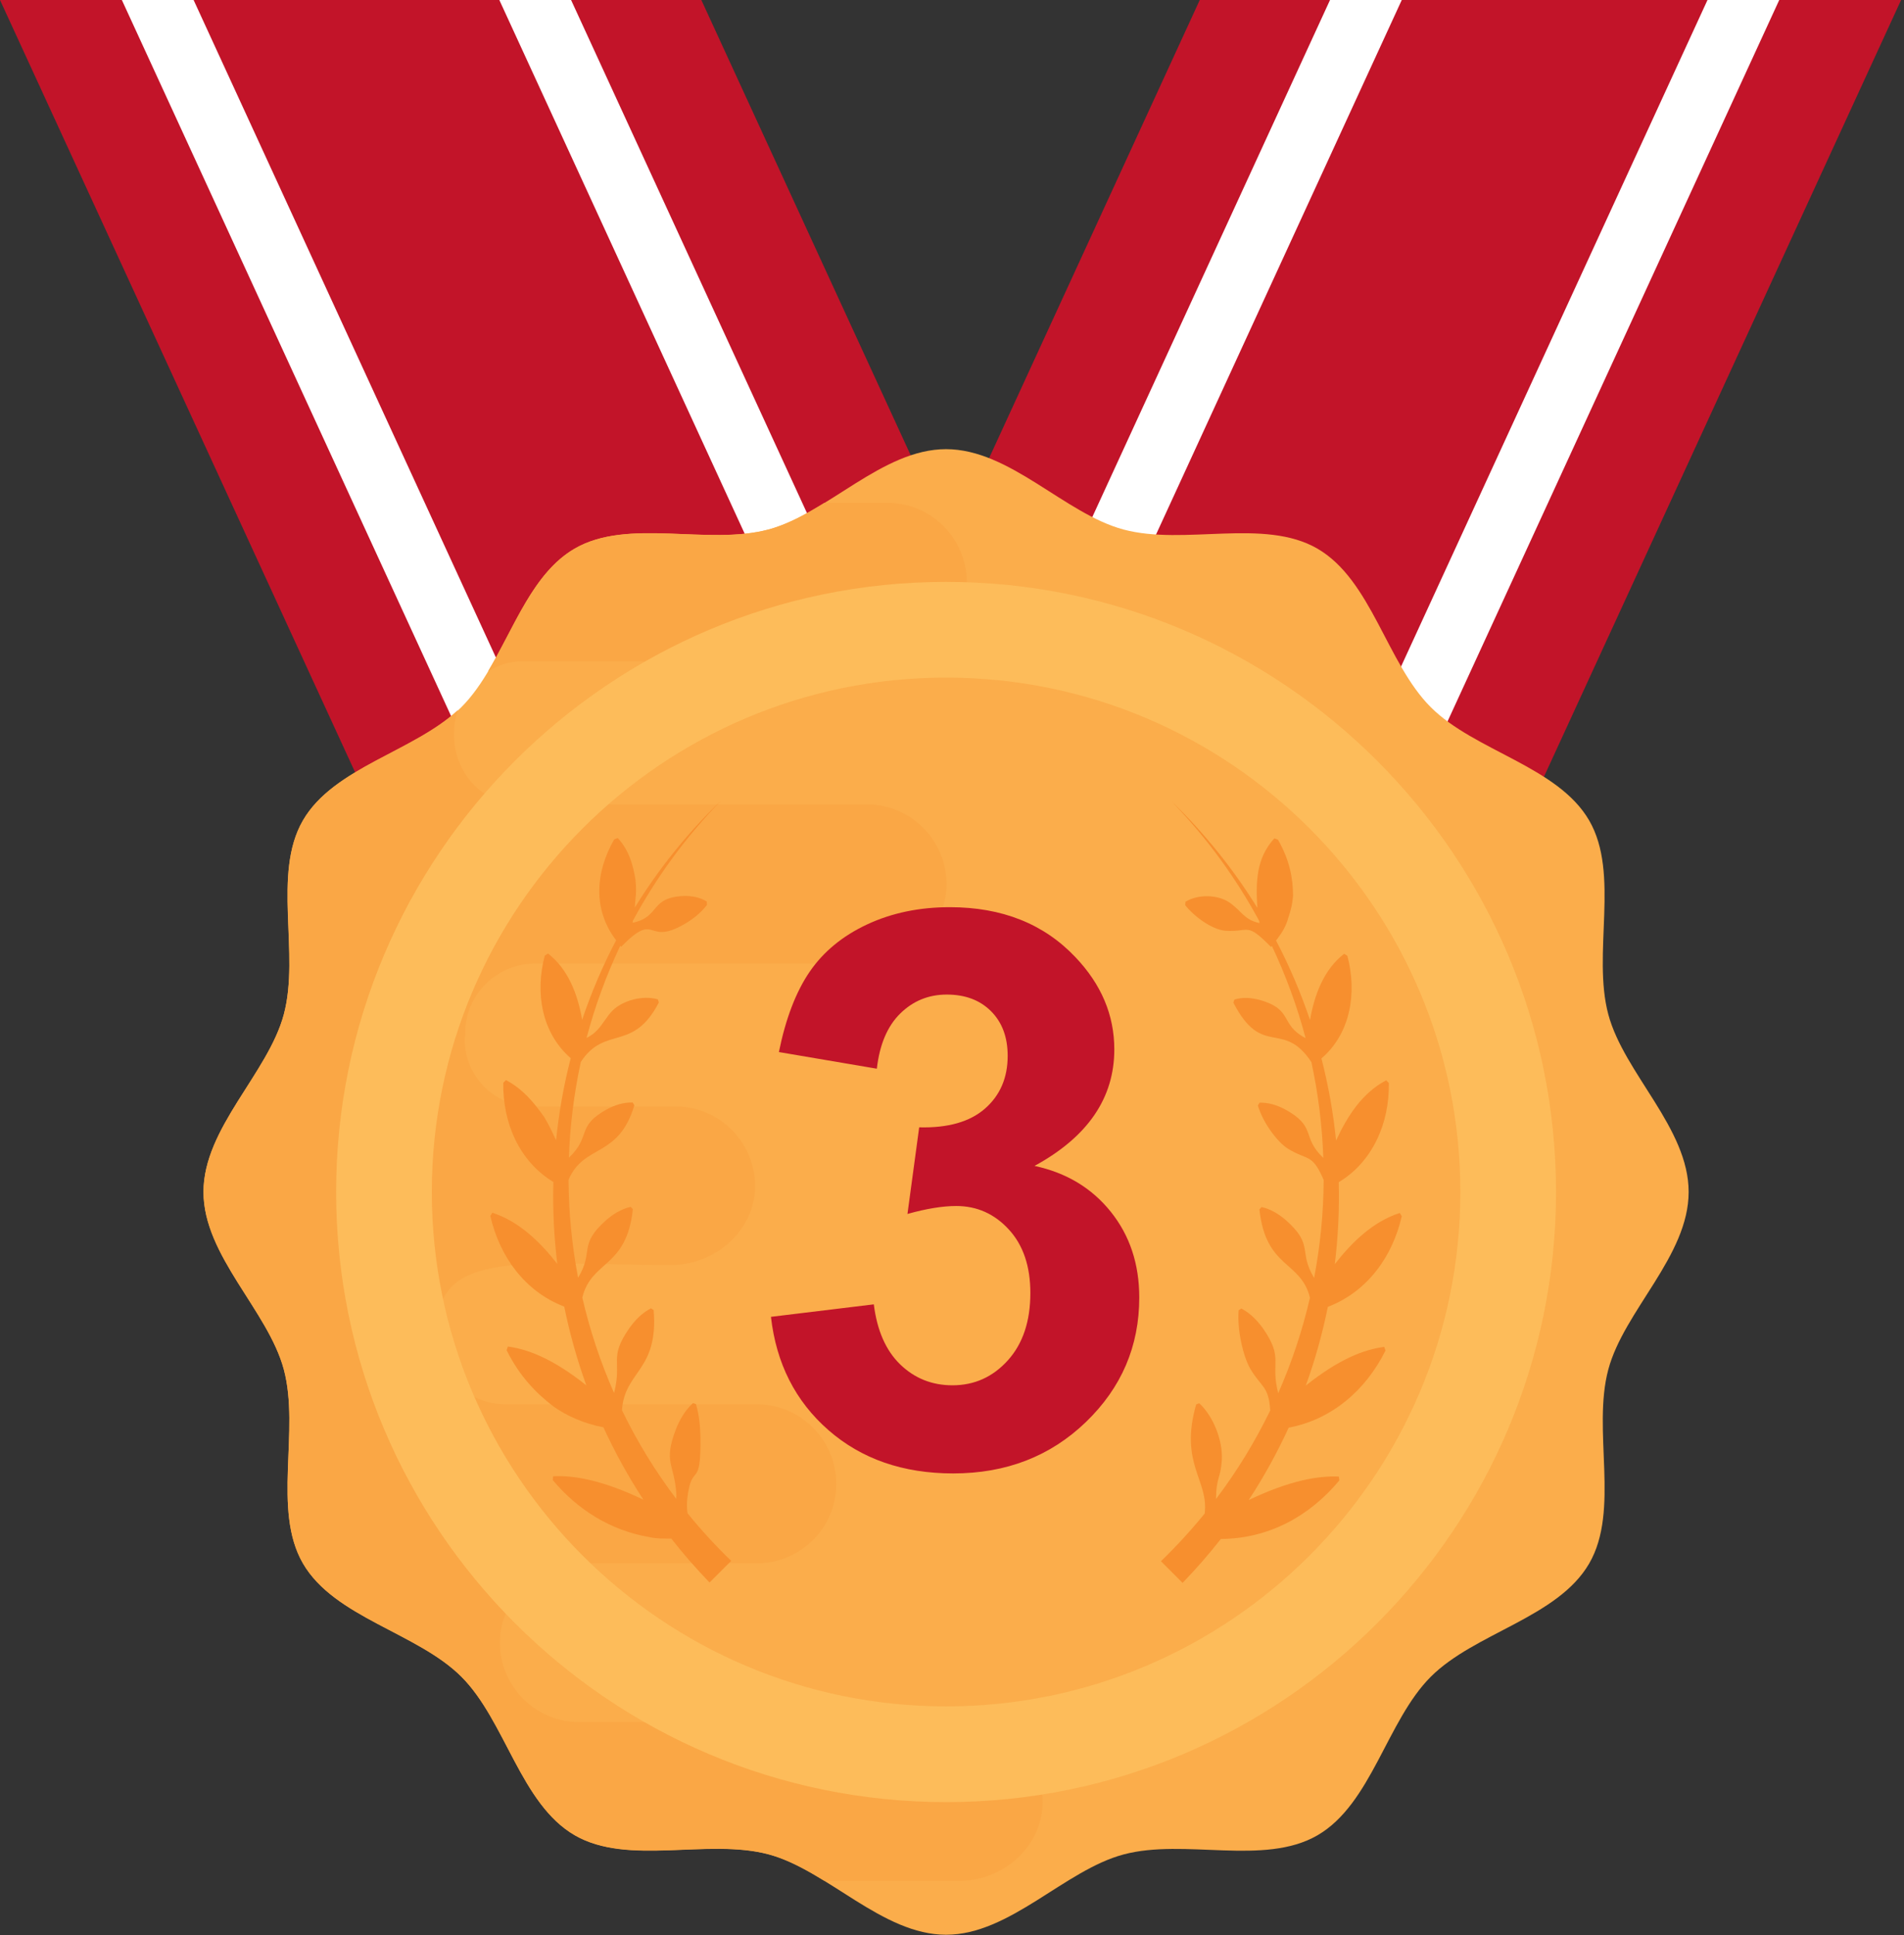 <?xml version="1.0" encoding="UTF-8" standalone="no"?>
<!DOCTYPE svg PUBLIC "-//W3C//DTD SVG 1.1//EN" "http://www.w3.org/Graphics/SVG/1.1/DTD/svg11.dtd">
<svg width="100%" height="100%" viewBox="0 0 2100 2134" version="1.1" xmlns="http://www.w3.org/2000/svg" xmlns:xlink="http://www.w3.org/1999/xlink" xml:space="preserve" xmlns:serif="http://www.serif.com/" style="fill-rule:evenodd;clip-rule:evenodd;stroke-linejoin:round;stroke-miterlimit:1.414;">
    <rect x="0" y="0" width="2100" height="2134" fill="#333333" stroke="none"/>
    <g>
        <path d="M1174.47,871.667l-638.538,293.6l-535.929,-1165.27l773.533,0l400.934,871.667Z" style="fill:#c21429;fill-rule:nonzero;"/>
        <path d="M134.4,0l481.133,1046.13l53.8,-55l-455.8,-991.133l-79.133,0Z" style="fill:#fff;fill-rule:nonzero;"/>
        <path d="M550.733,0l481.067,1046.13l53.867,-55l-455.8,-991.133l-79.134,0Z" style="fill:#fff;fill-rule:nonzero;"/>
        <path d="M922.333,871.667l638.534,293.6l535.933,-1165.27l-773.533,0l-400.934,871.667Z" style="fill:#c21429;fill-rule:nonzero;"/>
        <path d="M1962.4,0l-481.133,1046.13l-53.8,-55l455.8,-991.133l79.133,0Z" style="fill:#fff;fill-rule:nonzero;"/>
        <path d="M1546.07,0l-481.067,1046.13l-53.867,-55l455.8,-991.133l79.134,0Z" style="fill:#fff;fill-rule:nonzero;"/>
        <path d="M1862.47,1314.33c0,70.534 -71.2,130.734 -88.6,195.734c-18,67.266 13.066,154.933 -21.067,213.866c-34.6,59.734 -126.333,76.467 -174.8,125c-48.467,48.467 -65.267,140.2 -125,174.8c-58.933,34.067 -146.533,3.067 -213.8,21.067c-65.067,17.333 -125.267,88.533 -195.733,88.533c-70.534,0 -130.734,-71.2 -195.734,-88.6c-67.266,-18 -154.933,13.067 -213.866,-21.066c-59.734,-34.6 -76.467,-126.334 -125,-174.8c-48.467,-48.467 -140.2,-65.267 -174.8,-125c-34.067,-58.934 -3.067,-146.534 -21.067,-213.8c-17.4,-65 -88.6,-125.267 -88.6,-195.734c0,-70.533 71.2,-130.733 88.6,-195.733c18,-67.267 -13.067,-154.933 21.067,-213.867c34.6,-59.733 126.333,-76.466 174.8,-125c48.466,-48.466 65.266,-140.2 125,-174.8c58.933,-34.066 146.533,-3.066 213.8,-21.066c65,-17.4 125.266,-88.6 195.733,-88.6c70.533,0 130.733,71.2 195.733,88.6c67.267,18 154.934,-13.067 213.867,21.066c59.733,34.6 76.467,126.334 125,174.8c48.467,48.467 140.2,65.267 174.8,125c34.067,58.934 3.067,146.534 21.067,213.8c17.4,65.067 88.6,125.267 88.6,195.8Z" style="fill:#fbad4b;fill-rule:nonzero;"/>
        <path d="M744.933,1220.07l-158.666,0c-40.534,0 -73.734,-33.2 -73.734,-73.734l0.534,-5.066l0,-1.134c-0.534,-42.733 34.333,-77.666 77.066,-77.666l360.934,0c47.8,0 90,-35.467 92.866,-83.267c2.267,-50.067 -37.666,-92.267 -87.8,-92.267l-382.2,0c-42.2,0 -73.733,-35.466 -73.133,-77.666c0,-0.534 0,-0.534 0,-1.134c0,-0.533 0,-0.533 0,-1.133c-0.133,-8.467 1.933,-16.4 4.267,-24.133c-49.334,45.866 -137.2,63.4 -170.934,121.733c-34.066,58.933 -3.066,146.533 -21.066,213.867c-17.4,65.066 -88.6,125.266 -88.6,195.733c0,70.533 71.2,130.733 88.6,195.733c18,67.267 -13.067,154.934 21.066,213.8c34.6,59.734 126.334,76.467 174.8,125c48.467,48.467 65.267,140.267 125,174.8c58.934,34.067 146.534,3.067 213.867,21.067c20.867,5.6 41.267,16.867 61.667,29.4l148.2,0c47.266,0 89.466,-35.467 92.266,-82.733c2.267,-50.667 -37.733,-92.267 -87.8,-92.267l-423.133,-0.133c-49.933,0 -90.133,-41.8 -87.467,-92.267c2.467,-47.333 45,-82.867 92.4,-82.867l193.2,0c47.2,-1.333 85.267,-40 85.267,-87.533c0,-48.4 -39.4,-87.8 -87.8,-87.8l-277.933,0c-40.534,0 -73.734,-33.2 -73.134,-73.667l0,-6.2c-6.6,-93.266 103.334,-73.733 256.334,-73.733c47.8,0 90,-35.467 92.866,-82.733c2.2,-50.4 -37.733,-92 -87.8,-92Z" style="fill:#faa745;fill-rule:nonzero;"/>
        <path d="M538.267,740.2c10.6,-6.267 22.2,-10.8 35.666,-10.8l400.067,0c47.267,0 89.467,-35.467 92.267,-82.733c2.266,-50.667 -37.667,-92.267 -87.8,-92.267l-69.134,0c-20.4,12.533 -40.8,23.867 -61.666,29.4c-67.267,18 -154.934,-13.067 -213.8,21.067c-45.934,26.6 -66.534,86.8 -95.6,135.333Z" style="fill:#faa745;fill-rule:nonzero;"/>
        <path d="M1043.47,1881.53c-312.734,0 -567.2,-254.4 -567.2,-567.2c0,-312.8 254.466,-567.2 567.2,-567.2c312.733,0 567.2,254.4 567.2,567.2c0,312.8 -254.467,567.2 -567.2,567.2Zm0,-1239.93c-370.934,0 -672.734,301.733 -672.734,672.733c0,370.934 301.8,672.734 672.734,672.734c370.933,0 672.733,-301.734 672.733,-672.734c-0.067,-371 -301.867,-672.733 -672.733,-672.733Z" style="fill:#fdbc5a;fill-rule:nonzero;"/>
        <path d="M850.315,1451.99l113.444,-13.763c3.614,28.917 13.346,51.022 29.195,66.315c15.849,15.292 35.034,22.939 57.556,22.939c24.19,0 44.557,-9.176 61.101,-27.527c16.544,-18.352 24.816,-43.098 24.816,-74.239c0,-29.474 -7.924,-52.83 -23.773,-70.069c-15.849,-17.239 -35.173,-25.858 -57.973,-25.858c-15.015,0 -32.949,2.919 -53.803,8.758l12.929,-95.51c31.698,0.835 55.888,-6.047 72.571,-20.645c16.683,-14.597 25.025,-33.991 25.025,-58.181c0,-20.576 -6.117,-36.981 -18.352,-49.215c-12.234,-12.234 -28.5,-18.351 -48.797,-18.351c-20.02,0 -37.12,6.951 -51.3,20.853c-14.181,13.903 -22.8,34.2 -25.859,60.893l-108.022,-18.351c7.508,-36.981 18.838,-66.523 33.992,-88.628c15.153,-22.105 36.285,-39.483 63.395,-52.135c27.11,-12.651 57.487,-18.976 91.13,-18.976c57.557,0 103.713,18.351 138.469,55.053c28.639,30.03 42.958,63.952 42.958,101.766c0,53.664 -29.334,96.483 -88.002,128.459c35.034,7.507 63.048,24.329 84.04,50.466c20.993,26.136 31.489,57.695 31.489,94.676c0,53.663 -19.602,99.402 -58.807,137.217c-39.205,37.814 -88.003,56.722 -146.393,56.722c-55.332,0 -101.21,-15.919 -137.634,-47.755c-36.425,-31.837 -57.556,-73.475 -63.395,-124.914Z" style="fill:#c21429;fill-rule:nonzero;"/>
        <path d="M758.133,1651.53c5.067,-40.733 15.134,-7.4 14.4,-66.666c-0.333,-11.734 -1.066,-23.467 -4.866,-36.534c-1.134,-0.4 -2.267,-0.8 -3.334,-1.266c-9.066,8.333 -14.466,18.133 -18.733,28.533c-14.467,37.8 -1.667,37.733 0.4,72.4c0.133,1.6 -0.267,3.133 -0.2,4.667c-23.333,-30.867 -43.333,-63.6 -59.8,-97.667c2.8,-43.6 40.467,-43.267 34.933,-110.467c-1,-0.666 -2,-1.266 -3,-1.933c-10.4,5.467 -17.533,13.2 -23.733,21.733c-23.333,33.534 -7.733,36.2 -16.933,71.667c-15,-34.067 -26.734,-69.267 -35,-105.267c10.066,-41.333 48.866,-32.266 55.733,-97.466c-0.867,-0.867 -1.667,-1.667 -2.533,-2.534c-10.867,2.6 -19.134,8.067 -26.667,14.4c-31.533,27.867 -13.333,34.267 -31.2,63.734c-6.8,-35.6 -10.333,-71.734 -10.533,-108c17.133,-40.067 54.866,-23.2 72.6,-82.134c-0.6,-1 -1.267,-2 -1.867,-3.066c-10.667,-0.267 -19.4,2.933 -27.6,7.066c-35.6,19.267 -17.333,29.667 -42.733,53.8c1.2,-35.4 5.6,-70.733 13.133,-105.6c26.867,-40.866 57.4,-10.2 86.067,-65.533c-0.4,-1.133 -0.8,-2.267 -1.134,-3.467c-16.533,-4.8 -38.4,1.067 -49.933,12.334c-6.8,6.866 -12.067,17.466 -19,23.666c-3,2.8 -6.267,4.734 -9.667,6.534c9.2,-34.667 21.6,-68.734 37.2,-101.667c0.334,0.4 0.6,0.8 0.934,1.2c40.866,-41.867 26.066,1.867 73.066,-27c7.334,-4.733 14.534,-10.133 21.667,-19.2c-0.067,-1.267 -0.2,-2.467 -0.267,-3.733c-8.266,-5.067 -16.266,-6.067 -24.333,-6.134c-39.133,1.134 -26.333,23.067 -57.4,29.534c0.133,-0.8 0.133,-1.467 0.267,-2.267c25.333,-47 57.533,-91.4 96.6,-131.867c-37.067,35.8 -68.6,75.267 -94.534,117.4c0.734,-11.466 2.2,-16.533 0.8,-30.466c-2.666,-16.6 -7.2,-32.734 -19.533,-46.2c-1.333,0.466 -2.667,1 -4,1.466c-20.667,36.267 -23.867,77 2.133,111.267c-14.866,28.333 -27.4,57.667 -37.466,87.667c-4.867,-28 -15.334,-55.867 -37.667,-73.067c-1.2,0.733 -2.333,1.467 -3.533,2.267c-10.934,41.066 -3.467,85.2 28.6,113.133c-7.667,29.733 -13.067,60 -16.134,90.533c-4.133,-8.933 -8.266,-17.866 -13.266,-25.866c-11.267,-16 -23.734,-30.934 -42.067,-40.534c-1,1 -1.933,2 -2.933,2.934c-0.667,44.266 17.8,86.866 55.266,109.4c-0.8,30.133 0.667,60.333 4.334,90.333c-18.667,-23.8 -42,-46.867 -71.667,-56.4c-0.733,1.2 -1.467,2.333 -2.2,3.533c10.2,44.667 38,83.334 81.533,100c5.934,29.334 14.067,58.334 24.334,86.8c-36.934,-29.466 -64.534,-39.866 -86.534,-42.8c-0.466,1.334 -0.933,2.667 -1.4,4c14.267,28.734 32.867,47.867 52.4,62.6c14.2,9.8 32.734,18.4 54.4,22.467c12.534,27.4 27.267,54.067 44.067,79.8c-45.867,-21.933 -76.867,-26.867 -99.467,-25.867c-0.133,1.4 -0.266,2.867 -0.466,4.267c26.6,31.8 62.866,55.533 107.133,63c7.933,1.733 15.733,1.467 23.6,1.533c13.067,16.667 27.133,32.8 42.2,48.4c7.933,-7.933 15.867,-15.866 23.867,-23.866c-17.334,-16.734 -33.4,-34.267 -48.2,-52.534c-0.734,-5.733 -0.934,-11.533 -0.134,-17Z" style="fill:#f78f2e;fill-rule:nonzero;"/>
        <path d="M1440.2,1527.8c10.333,-28.467 18.4,-57.467 24.333,-86.8c43.6,-16.733 71.4,-55.467 81.534,-100c-0.734,-1.2 -1.467,-2.333 -2.2,-3.533c-29.734,9.533 -53.067,32.6 -71.667,56.4c3.667,-30.067 5.133,-60.267 4.333,-90.334c37.467,-22.533 56,-65.133 55.267,-109.4c-1,-1 -1.933,-2 -2.933,-2.933c-26.267,13.733 -42.867,39.467 -55.267,66.4c-3.067,-30.533 -8.467,-60.8 -16.133,-90.533c31.933,-27.267 39.533,-72.067 28.6,-113.134c-1.2,-0.733 -2.334,-1.533 -3.534,-2.266c-22.333,17.204 -32.8,45.066 -37.666,73.066c-10.134,-30 -22.6,-59.333 -37.467,-87.666c0.733,-0.934 1.4,-1.867 2.133,-2.8c5,-6.667 9.067,-13.8 11.267,-21.934c2.733,-7.866 4.8,-16.066 5.333,-25c-0.066,-18.333 -3.466,-38.466 -16.6,-61.466c-1.333,-0.467 -2.666,-1 -4,-1.467c-20.266,22.133 -20.466,48.467 -18.733,76.667c-26,-42.067 -57.533,-81.6 -94.533,-117.4c39.133,40.466 71.266,84.933 96.6,131.866c0.133,0.734 0.2,1.467 0.266,2.267c-17.333,-3.6 -19.733,-13.733 -33.733,-23.067c-12.933,-8.4 -34.133,-8.866 -47.933,-0.4c-0.067,1.267 -0.2,2.467 -0.267,3.734c9.533,12.2 29.333,26.933 44.267,28.2c26.666,1.933 22.733,-10.4 50.4,17.933c0.333,-0.4 0.6,-0.8 0.933,-1.2c15.6,33 28,67.067 37.2,101.667c-29.333,-15.267 -12.6,-31.867 -51.8,-42.4c-8.333,-2 -17,-3 -26.733,-0.134c-0.4,1.134 -0.734,2.334 -1.134,3.467c32,61.867 54.467,17.933 86.067,65.533c7.533,34.867 11.933,70.267 13.133,105.6c-24.866,-23.6 -6.4,-34.133 -42.733,-53.8c-8.2,-4.133 -16.933,-7.333 -27.6,-7.066c-0.6,1 -1.267,2 -1.867,3.066c5.934,19.867 21.934,40.667 33.4,47.8c21.8,13.334 26.534,4.734 39.2,34.334c-0.2,36.266 -3.733,72.4 -10.533,108c-17.867,-29.467 0.333,-35.867 -31.2,-63.734c-7.533,-6.4 -15.8,-11.8 -26.667,-14.4c-0.866,0.867 -1.666,1.667 -2.466,2.534c6.933,65.533 45.733,56.4 55.733,97.466c-8.267,35.934 -20,71.2 -35,105.267c-9,-34.8 6.533,-38 -16.933,-71.667c-6.267,-8.533 -13.4,-16.2 -23.734,-21.733c-1,0.667 -2,1.267 -3,1.933c-1.8,21.867 5.134,51.267 12.934,64.667c12.4,20.733 20.2,18.733 21.933,45.8c-16.533,34.067 -36.467,66.8 -59.8,97.667c0.2,-24.4 5,-21.734 6.4,-43.134c1.2,-20.666 -9,-47.933 -24.933,-62.466c-1.134,0.4 -2.267,0.8 -3.334,1.266c-18.933,65.534 14.2,83.8 9.334,120.4c-14.867,18.267 -30.934,35.8 -48.2,52.534c7.933,7.933 15.866,15.866 23.866,23.866c15.067,-15.6 29.134,-31.733 42.2,-48.4c53.334,-0.4 98.067,-25.466 130.667,-64.533c-0.133,-1.4 -0.267,-2.867 -0.467,-4.267c-22.6,-1 -53.6,4 -99.466,25.867c16.866,-25.733 31.533,-52.467 44.066,-79.8c47.6,-8.933 85.2,-41.467 106.8,-85.067c-0.466,-1.333 -0.933,-2.666 -1.4,-4c-22,2.8 -49.6,13.2 -86.533,42.667Z" style="fill:#f78f2e;fill-rule:nonzero;"/>
    </g>
</svg>
